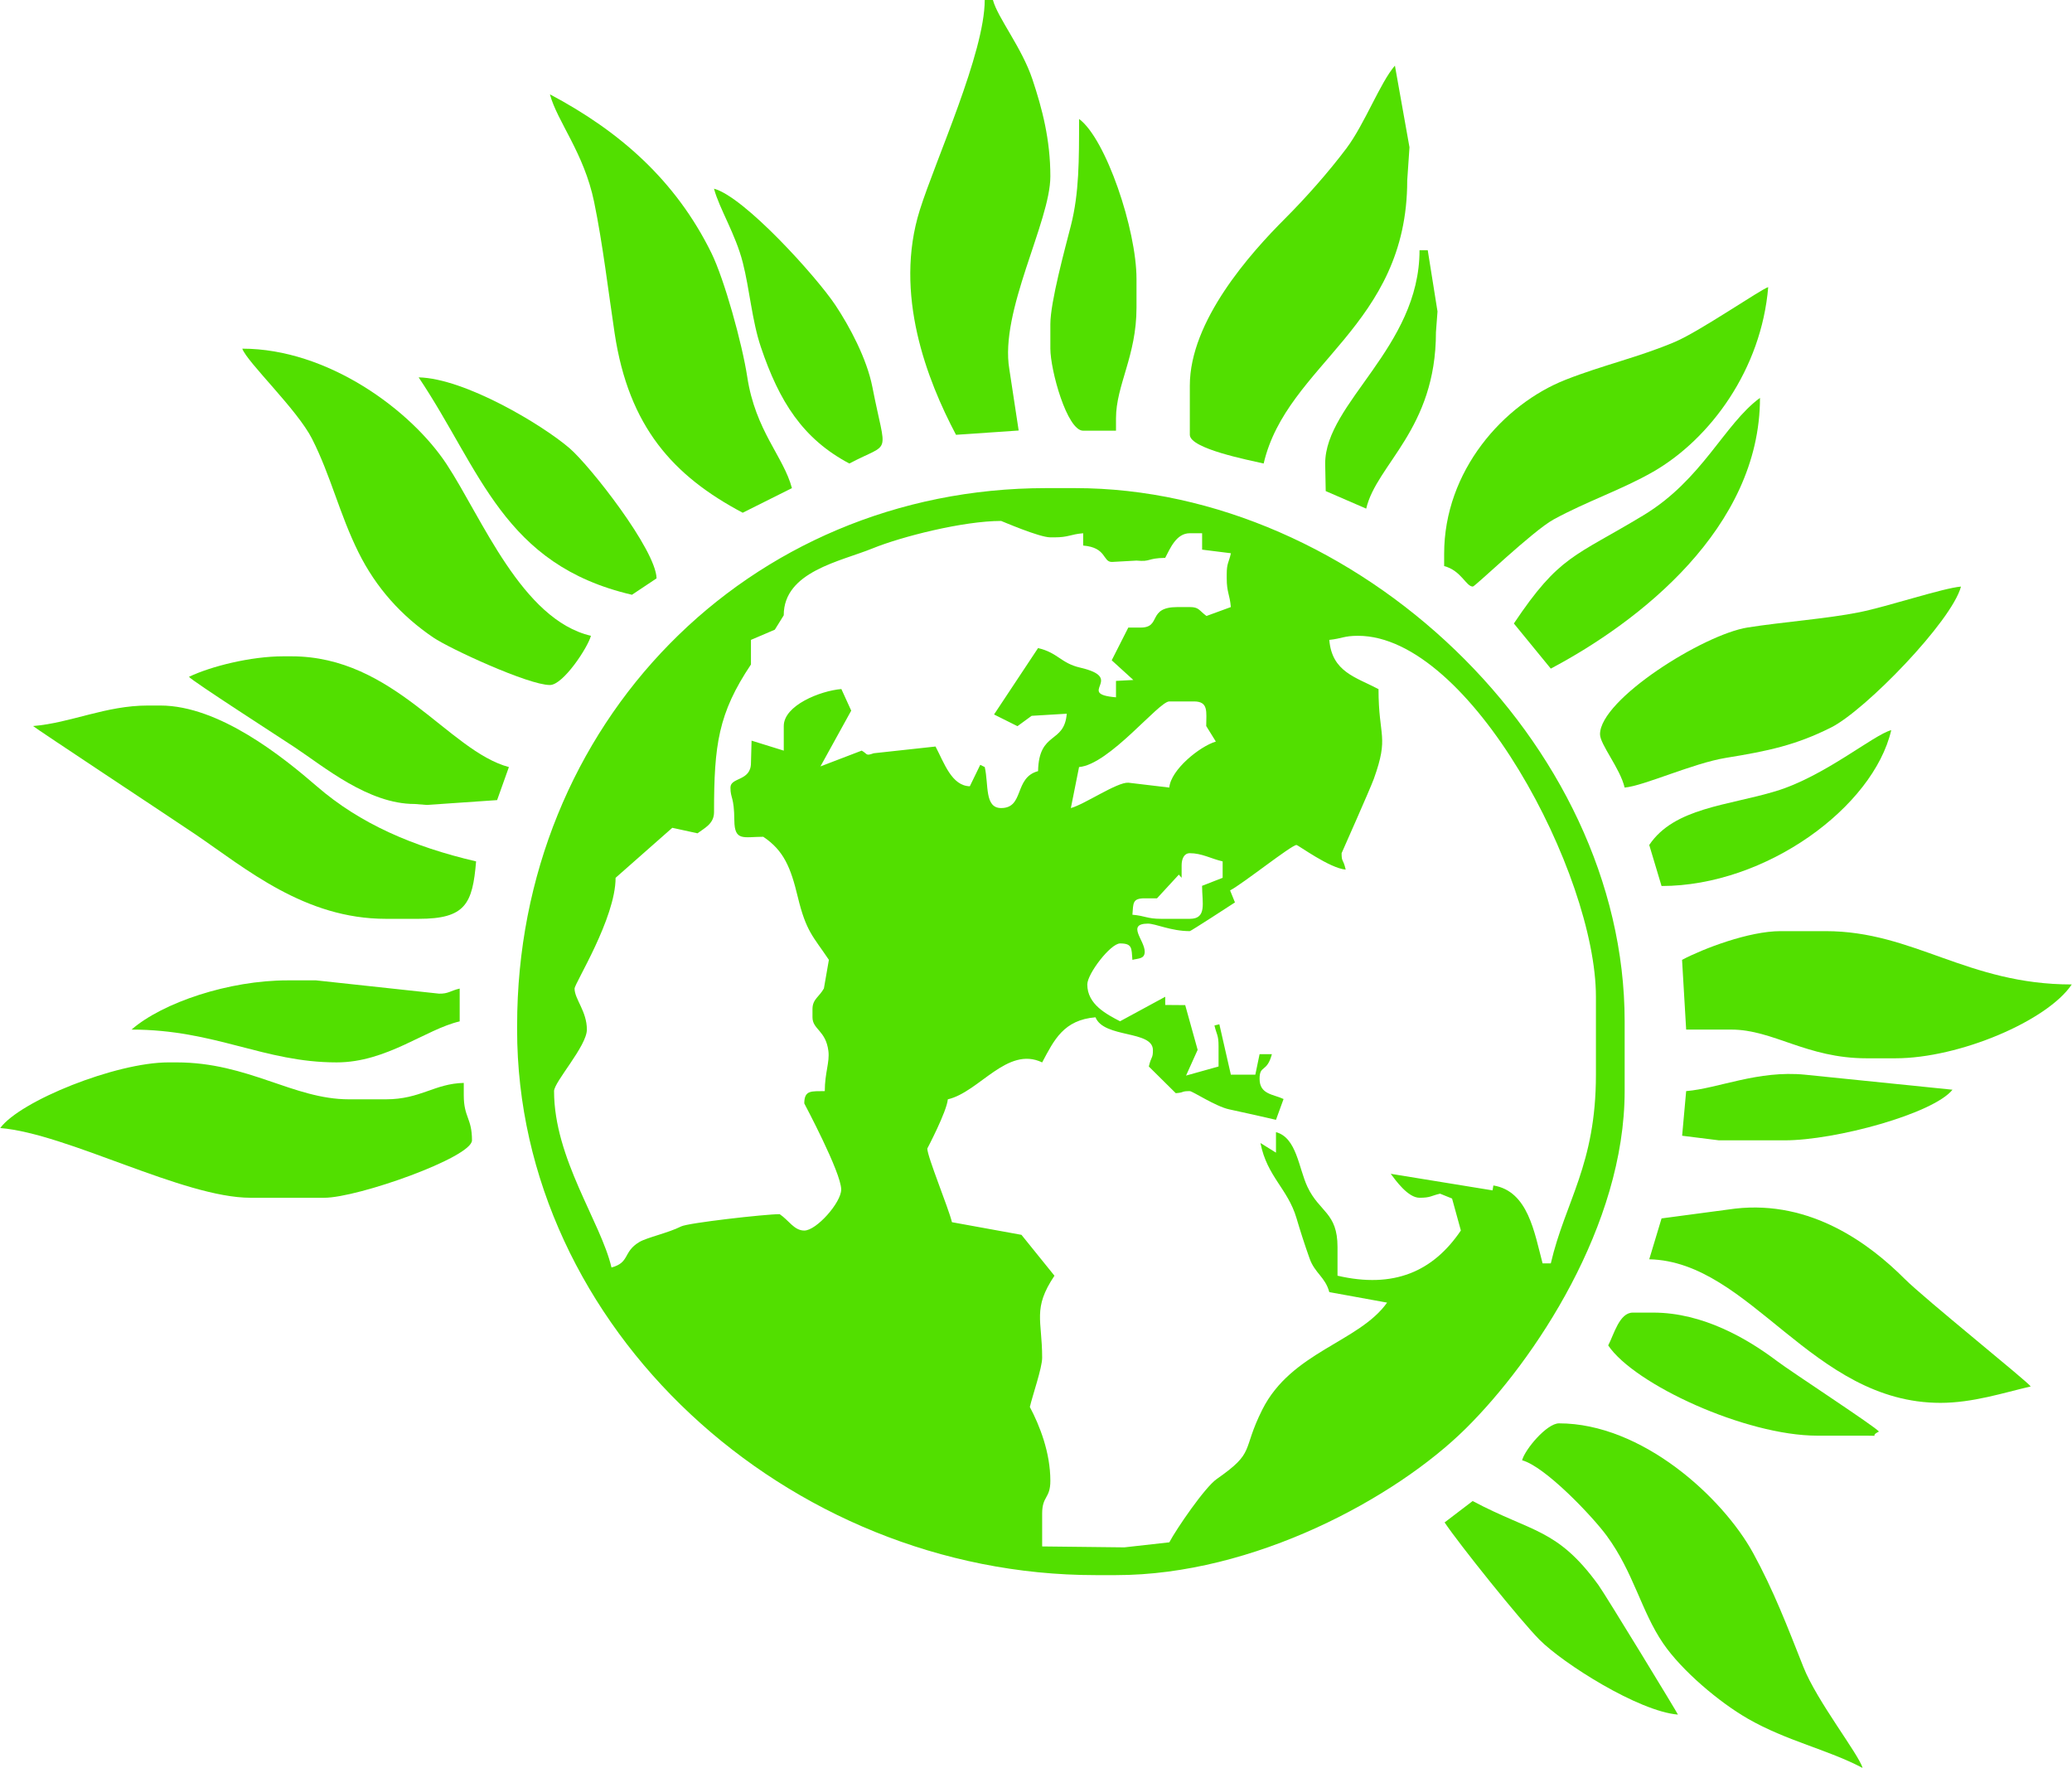 <?xml version="1.0" encoding="UTF-8"?>
<!DOCTYPE svg PUBLIC "-//W3C//DTD SVG 1.1//EN" "http://www.w3.org/Graphics/SVG/1.1/DTD/svg11.dtd">
<!-- Creator: CorelDRAW -->
<svg xmlns="http://www.w3.org/2000/svg" xml:space="preserve" width="538px" height="459px" shape-rendering="geometricPrecision" text-rendering="geometricPrecision" image-rendering="optimizeQuality" fill-rule="evenodd" clip-rule="evenodd"
viewBox="0 0 220.026 187.764"
 xmlns:xlink="http://www.w3.org/1999/xlink">
 <g id="Layer_x0020_1">
  <g id="_207834552">
   <path id="_104122728" fill="#52df00" d="M111.538 34.416l0 2.614c0,2.275 1.768,8.713 3.486,8.713l3.486 0 0 -1.307c0,-3.524 2.178,-6.632 2.178,-11.762l0 -3.049c0,-5.255 -3.263,-14.912 -6.1,-16.991 0,4.386 0.012,7.864 -0.87,11.329 -0.599,2.354 -2.18,8.1 -2.18,10.454z"/>
   <path id="_104123568" fill="#52df00" d="M78.861 54.456l5.228 -2.614c-0.901,-3.373 -3.87,-6.071 -4.745,-11.81 -0.538,-3.53 -2.432,-10.366 -3.815,-13.176 -3.793,-7.703 -9.748,-12.923 -17.145,-16.837 0.769,2.881 3.616,6.208 4.694,11.426 0.912,4.412 1.53,9.643 2.178,13.941 1.501,9.958 6.231,15.168 13.605,19.07z"/>
   <path id="_104122680" fill="#52df00" d="M101.517 46.179l6.655 -0.456 -0.991 -6.514c-1.054,-6.161 4.357,-15.652 4.357,-20.476 0,-3.906 -0.869,-7.203 -1.901,-10.298 -1.126,-3.379 -3.693,-6.541 -4.199,-8.435l-0.871 0c0,5.611 -5.212,16.953 -6.893,22.297 -2.804,8.914 0.771,18.077 3.843,23.882z"/>
   <path id="_104124048" fill="#52df00" d="M126.352 40.951l0 5.228c0,1.481 6.336,2.698 7.842,3.049 2.466,-10.583 15.249,-14.543 15.249,-30.059l0.24 -3.527 -1.547 -8.672c-1.56,1.794 -3.221,6.218 -5.153,8.788 -1.871,2.489 -4.292,5.231 -6.502,7.439 -3.673,3.67 -10.129,10.87 -10.129,17.753z"/>
   <path id="_104123952" fill="#52df00" d="M90.189 49.228c4.528,-2.396 3.92,-0.566 2.448,-8.111 -0.595,-3.046 -2.445,-6.477 -3.929,-8.706 -2.008,-3.017 -9.677,-11.512 -12.897,-12.372 0.566,2.12 2.276,4.791 3.056,7.836 0.728,2.841 0.976,6.171 1.919,8.972 1.953,5.8 4.46,9.766 9.402,12.381z"/>
   <path id="_104122704" fill="#52df00" d="M140.729 49.228l0.057 2.928 4.3 1.864c1.101,-4.726 7.407,-8.427 7.407,-18.733l0.166 -2.206 -1.037 -6.507 -0.872 0c0,10.335 -10.021,16.214 -10.021,22.654z"/>
   <path id="_104123616" fill="#52df00" d="M153.365 58.812l0 1.307c1.834,0.489 2.32,2.178 3.05,2.178 0.228,0 6.377,-5.922 8.564,-7.12 3.513,-1.926 7.317,-3.191 10.602,-5.083 6.079,-3.501 11.479,-10.884 12.205,-19.599 -0.724,0.194 -7.246,4.68 -9.881,5.804 -3.816,1.627 -7.711,2.484 -11.649,4.036 -6.582,2.593 -12.89,9.671 -12.89,18.477z"/>
   <path id="_104122632" fill="#52df00" d="M67.097 63.169l2.614 -1.743c-0.068,-3.042 -7.087,-11.978 -9.256,-13.835 -2.926,-2.506 -11.111,-7.403 -16.014,-7.512 6.627,9.895 8.97,19.901 22.656,23.09z"/>
   <path id="_104123304" fill="#52df00" d="M160.771 66.219l3.921 4.792c9.373,-4.96 22.22,-14.921 22.22,-28.753 -3.796,2.781 -6.109,8.677 -12.37,12.463 -7.351,4.446 -8.901,4.225 -13.772,11.498z"/>
   <path id="_104122368" fill="#52df00" d="M58.383 72.753c1.404,0 4.021,-3.97 4.357,-5.228 -7.339,-1.71 -11.589,-12.544 -15.327,-18.22 -3.782,-5.741 -12.612,-12.275 -21.707,-12.275 0.525,1.45 5.842,6.474 7.413,9.578 2.005,3.959 2.913,7.995 4.932,12.059 1.878,3.781 4.565,6.749 7.948,9.043 1.759,1.193 10.101,5.043 12.384,5.043z"/>
   <path id="_104124192" fill="#52df00" d="M169.921 77.981c0,1.085 2.141,3.633 2.614,5.663 2.042,-0.17 7.239,-2.585 10.783,-3.159 4.479,-0.725 7.411,-1.347 11.152,-3.225 3.626,-1.821 12.805,-11.267 13.792,-14.962 -1.929,0.161 -7.748,2.112 -10.783,2.724 -3.426,0.69 -8.212,1.039 -11.884,1.622 -4.704,0.747 -15.674,7.643 -15.674,11.338z"/>
   <path id="_104124096" fill="#52df00" d="M20.042 71.882c0.311,0.425 9.858,6.574 11.243,7.492 3.115,2.065 7.8,6.014 12.72,6.014l1.316 0.102 7.453 -0.514 1.252 -3.509c-6.426,-1.716 -12.169,-11.762 -23.092,-11.762l-0.871 0c-3.462,0 -7.714,1.071 -10.021,2.178z"/>
   <path id="_104123160" fill="#52df00" d="M175.149 89.744l1.307 4.356c11.082,0 22.493,-8.374 24.399,-16.555 -1.906,0.509 -7.076,4.91 -12.255,6.479 -5.1,1.545 -10.798,1.757 -13.451,5.719z"/>
   <path id="_104122272" fill="#52df00" d="M3.486 77.11c0.112,0.153 15.46,10.291 17.248,11.507 5.375,3.656 11.6,8.968 20.222,8.968l3.486 0c4.974,0 5.725,-1.594 6.1,-6.099 -6.744,-1.571 -12.354,-4.027 -16.886,-7.948 -3.607,-3.121 -10.388,-8.607 -16.662,-8.607l-1.307 0c-4.506,0 -8.164,1.843 -12.2,2.179z"/>
   <path id="_104124072" fill="#52df00" d="M13.943 109.348c8.905,0 14.032,3.485 21.785,3.485 5.336,0 9.444,-3.512 13.071,-4.356l0 -3.485c-1.016,0.237 -1.186,0.56 -2.192,0.54l-13.058 -1.411 -3.05 0c-6.187,0 -13.237,2.343 -16.556,5.228z"/>
   <path id="_104122944" fill="#52df00" d="M178.635 101.942l0.436 7.406 4.793 0c4.467,0 7.989,3.05 14.377,3.05l3.05 0c6.808,0 16.155,-3.99 18.735,-7.842 -11.104,0 -16.778,-5.663 -26.142,-5.663l-4.793 0c-3.355,0 -8.215,1.863 -10.457,3.05z"/>
   <path id="_104123520" fill="#52df00" d="M179.071 115.883l-0.428 4.74 3.913 0.488 6.971 0c5.416,0 15.786,-2.829 17.835,-5.376l-15.656 -1.595c-5.011,-0.496 -9.201,1.457 -12.635,1.743z"/>
   <path id="_104124240" fill="#52df00" d="M0 119.804c7.142,0.594 19.44,7.406 26.578,7.406l7.842 0c3.568,0 15.685,-4.293 15.685,-6.099 0,-2.379 -0.872,-2.414 -0.872,-4.792l0 -1.307c-3.12,0.07 -4.581,1.742 -8.278,1.742l-3.921 0c-5.901,0 -10.675,-3.921 -18.299,-3.921l-0.872 0c-5.587,0 -15.754,4.092 -17.864,6.971z"/>
   <path id="_104123640" fill="#52df00" d="M176.458 129.403l-1.309 4.341c10.775,0.24 17.292,15.248 30.934,15.248 3.422,0 6.675,-1.065 9.585,-1.743 -0.369,-0.551 -11.287,-9.324 -13.398,-11.435 -3.671,-3.671 -9.902,-8.372 -17.992,-7.452l-7.82 1.041z"/>
   <path id="_104123352" fill="#52df00" d="M170.792 142.893c2.753,4.111 14.558,9.584 22.22,9.584l5.228 0c1.666,0 0.159,0.134 1.307,-0.436 -0.382,-0.521 -9.283,-6.322 -10.818,-7.481 -3.111,-2.351 -7.857,-5.153 -13.146,-5.153l-2.179 0c-1.431,0 -2.004,2.333 -2.614,3.485z"/>
   <path id="_104123592" fill="#52df00" d="M125.48 91.922c0,-0.713 0.261,-1.307 0.872,-1.307 1.272,0 2.259,0.586 3.486,0.872l0 1.742 -2.186 0.852c0.007,1.814 0.541,3.504 -1.3,3.504l-3.05 0c-1.502,0 -1.687,-0.322 -3.05,-0.435 0.102,-1.23 -0.01,-1.743 1.307,-1.743l1.307 0 2.318 -2.517 0.296 0.339 0 -1.307zm-10.892 -10.456c3.21,-0.267 8.465,-6.97 9.585,-6.97l2.614 0c1.573,0 1.307,1.099 1.307,2.614l1.022 1.648c-1.713,0.512 -4.786,2.991 -4.944,4.886l-4.346 -0.516c-1.191,-0.082 -4.659,2.307 -6.111,2.694l0.871 -4.356zm31.31 1.247c1.643,-4.583 0.496,-4.36 0.496,-9.524 -2.402,-1.271 -4.944,-1.812 -5.228,-5.228 1.353,-0.141 1.556,-0.435 3.05,-0.435 11.922,0 25.271,25.328 25.271,38.337l0 8.277c0,9.566 -3.254,13.438 -4.793,20.04l-0.872 0c-0.876,-3.279 -1.534,-7.676 -5.228,-8.277l-0.085 0.523 -10.818 -1.761c0.546,0.73 1.84,2.545 3.061,2.545 1.177,0 1.201,-0.208 2.179,-0.435l1.276 0.517 0.934 3.395c-2.947,4.362 -7.13,6.192 -13.102,4.8l0 -3.049c0,-3.671 -1.924,-3.684 -3.194,-6.391 -0.946,-2.019 -1.146,-5.221 -3.342,-5.807l0 2.178 -1.649 -1.022c0.705,3.578 2.902,4.84 3.831,7.988 0.404,1.368 0.848,2.755 1.388,4.276 0.556,1.567 1.668,1.974 2.093,3.57l6.139 1.116c-2.976,4.199 -10.172,5.215 -13.258,11.371 -2.226,4.442 -0.672,4.461 -4.836,7.363 -1.266,0.883 -4.286,5.305 -5.038,6.725l-4.78 0.535 -8.726 -0.099 0 -3.485c0,-1.903 0.871,-1.582 0.871,-3.485 0,-3.006 -1.134,-5.868 -2.178,-7.841 0.3,-1.288 1.307,-4.148 1.307,-5.228 0,-4.024 -1.04,-5.209 1.307,-8.713l-3.505 -4.342 -7.383 -1.342c-0.354,-1.483 -2.618,-6.957 -2.618,-7.821 0,-0.002 2.071,-3.935 2.179,-5.228 3.351,-0.78 6.313,-5.7 10.021,-3.921 1.273,-2.405 2.293,-4.511 5.664,-4.792 0.905,2.242 6.1,1.36 6.1,3.485 0,0.921 -0.156,0.574 -0.435,1.742l2.862 2.832c0.988,-0.07 0.497,-0.218 1.495,-0.218 0.28,0 2.739,1.624 4.166,1.933 2.124,0.46 3.368,0.74 4.983,1.116l0.805 -2.21c-1.074,-0.516 -2.547,-0.47 -2.547,-2.147 0,-1.514 0.773,-0.612 1.307,-2.614l-1.307 0 -0.451 2.174 -2.599 0.004 -1.222 -5.355 -0.521 0.127c0.228,0.977 0.436,1.001 0.436,2.178l0 2.178 -3.453 0.966 1.232 -2.735 -1.321 -4.749 -2.122 -0.016 0 -0.872 -4.799 2.604c-1.406,-0.737 -3.479,-1.776 -3.479,-3.911 0,-1.135 2.472,-4.356 3.485,-4.356 1.318,0 1.205,0.513 1.307,1.743 0.643,-0.172 1.307,-0.078 1.307,-0.872 0,-1.203 -1.969,-2.954 0.322,-2.976 0.825,-0.008 2.445,0.798 4.47,0.798 0.099,0 4.342,-2.748 4.793,-3.049l-0.517 -1.276c1.359,-0.708 6.518,-4.824 7.052,-4.824 0.174,0 3.514,2.471 5.228,2.614 -0.288,-1.236 -0.435,-0.745 -0.435,-1.743 0,-0.014 3.056,-6.872 3.425,-7.902zm-62.68 -17.366c0,-4.65 6.021,-5.711 9.448,-7.108 3.042,-1.239 9.609,-2.912 13.643,-2.912 0.034,0 4.04,1.743 5.228,1.743l0.436 0c1.502,0 1.687,-0.322 3.05,-0.436l0 1.307c2.52,0.209 2.061,1.742 3.05,1.742l2.614 -0.145c1.59,0.145 1.038,-0.246 3.05,-0.291 0.52,-0.982 1.168,-2.614 2.614,-2.614l1.307 0 0 1.743 3.059 0.382c-0.236,1.03 -0.445,1.055 -0.445,2.231l0 0.436c0,1.502 0.322,1.687 0.436,3.049l-2.587 0.947c-0.813,-0.602 -0.792,-0.947 -1.769,-0.947l-1.307 0c-3.261,0 -1.659,2.178 -3.921,2.178l-1.307 0 -1.762 3.474 2.297 2.091 -1.842 0.099 0 1.742c-4.394,-0.365 1.147,-2.013 -3.816,-3.155 -2.041,-0.47 -2.351,-1.582 -4.462,-2.073l-4.675 7.052 2.487 1.242 1.507 -1.1 3.731 -0.224c-0.271,3.262 -2.954,1.789 -3.05,6.099 -2.573,0.687 -1.441,3.921 -3.921,3.921 -1.788,0 -1.31,-2.499 -1.742,-4.356l-0.479 -0.233 -1.106 2.276c-1.934,-0.049 -2.72,-2.476 -3.643,-4.222l-6.562 0.715c-0.897,0.312 -0.612,0.096 -1.28,-0.28l-4.381 1.677 3.268 -5.924 -1.046 -2.294c-2.269,0.195 -6.118,1.746 -6.118,3.928l0 2.614 -3.42 -1.061 -0.065 2.368c0,1.964 -2.178,1.5 -2.178,2.614 0,1.203 0.392,0.908 0.413,3.501 0.018,2.248 1.009,1.727 3.072,1.727 2.183,1.461 2.915,3.267 3.66,6.361 0.899,3.735 1.629,4.197 3.311,6.709l-0.53 3.038c-0.507,0.909 -1.213,1.142 -1.213,2.189l0 0.872c0,1.3 1.412,1.39 1.689,3.573 0.153,1.205 -0.382,2.326 -0.382,4.269 -1.396,0.031 -2.178,-0.142 -2.178,1.307 0,0.019 3.921,7.332 3.921,9.148 0,1.387 -2.633,4.356 -3.921,4.356 -1.084,0 -1.639,-1.089 -2.614,-1.742 -1.515,0 -9.712,0.924 -10.462,1.302 -1.393,0.702 -3.635,1.175 -4.443,1.657 -1.761,1.05 -0.985,2.178 -2.959,2.705 -1.123,-4.82 -6.1,-11.566 -6.1,-18.733 0,-0.972 3.486,-4.785 3.486,-6.535 0,-1.946 -1.307,-3.236 -1.307,-4.356 0,-0.537 4.357,-7.462 4.357,-11.762l6.024 -5.311 2.676 0.584c0.757,-0.564 1.757,-1.014 1.757,-2.244 0,-7.131 0.444,-10.492 3.921,-15.684l0 -2.614 2.536 -1.084 0.949 -1.53zm-28.32 43.565l0 0.435c0,31.672 28.651,57.941 61.433,57.941l2.179 0c14.64,0 29.714,-8.208 37.15,-15.568 7.345,-7.271 16.877,-21.614 16.877,-35.839l0 -7.406c0,-29.634 -28.514,-56.634 -58.383,-56.634l-3.05 0c-31.742,0 -56.204,25.094 -56.204,57.07z"/>
   <path id="_104123760" fill="#52df00" d="M153.414 161.691c1.516,2.272 8.019,10.387 10.079,12.46 2.511,2.528 10.515,7.601 14.706,7.95 -0.041,-0.154 -7.706,-12.741 -8.452,-13.767 -4.387,-6.031 -7.025,-5.55 -13.354,-8.915l-2.978 2.272z"/>
   <path id="_207834384" fill="#52df00" d="M161.643 155.091c2.433,0.65 7.446,5.92 8.983,8.008 2.87,3.902 3.665,8.019 5.995,11.431 1.995,2.922 5.983,6.272 8.991,8 4.151,2.385 8.497,3.278 12.194,5.234 -0.379,-1.418 -4.852,-7.096 -6.28,-10.711 -1.723,-4.36 -3.184,-8.165 -5.333,-12.093 -3.24,-5.921 -11.807,-13.791 -20.628,-13.791 -1.294,0 -3.61,2.756 -3.921,3.921z"/>
  </g>
 </g>
</svg>
